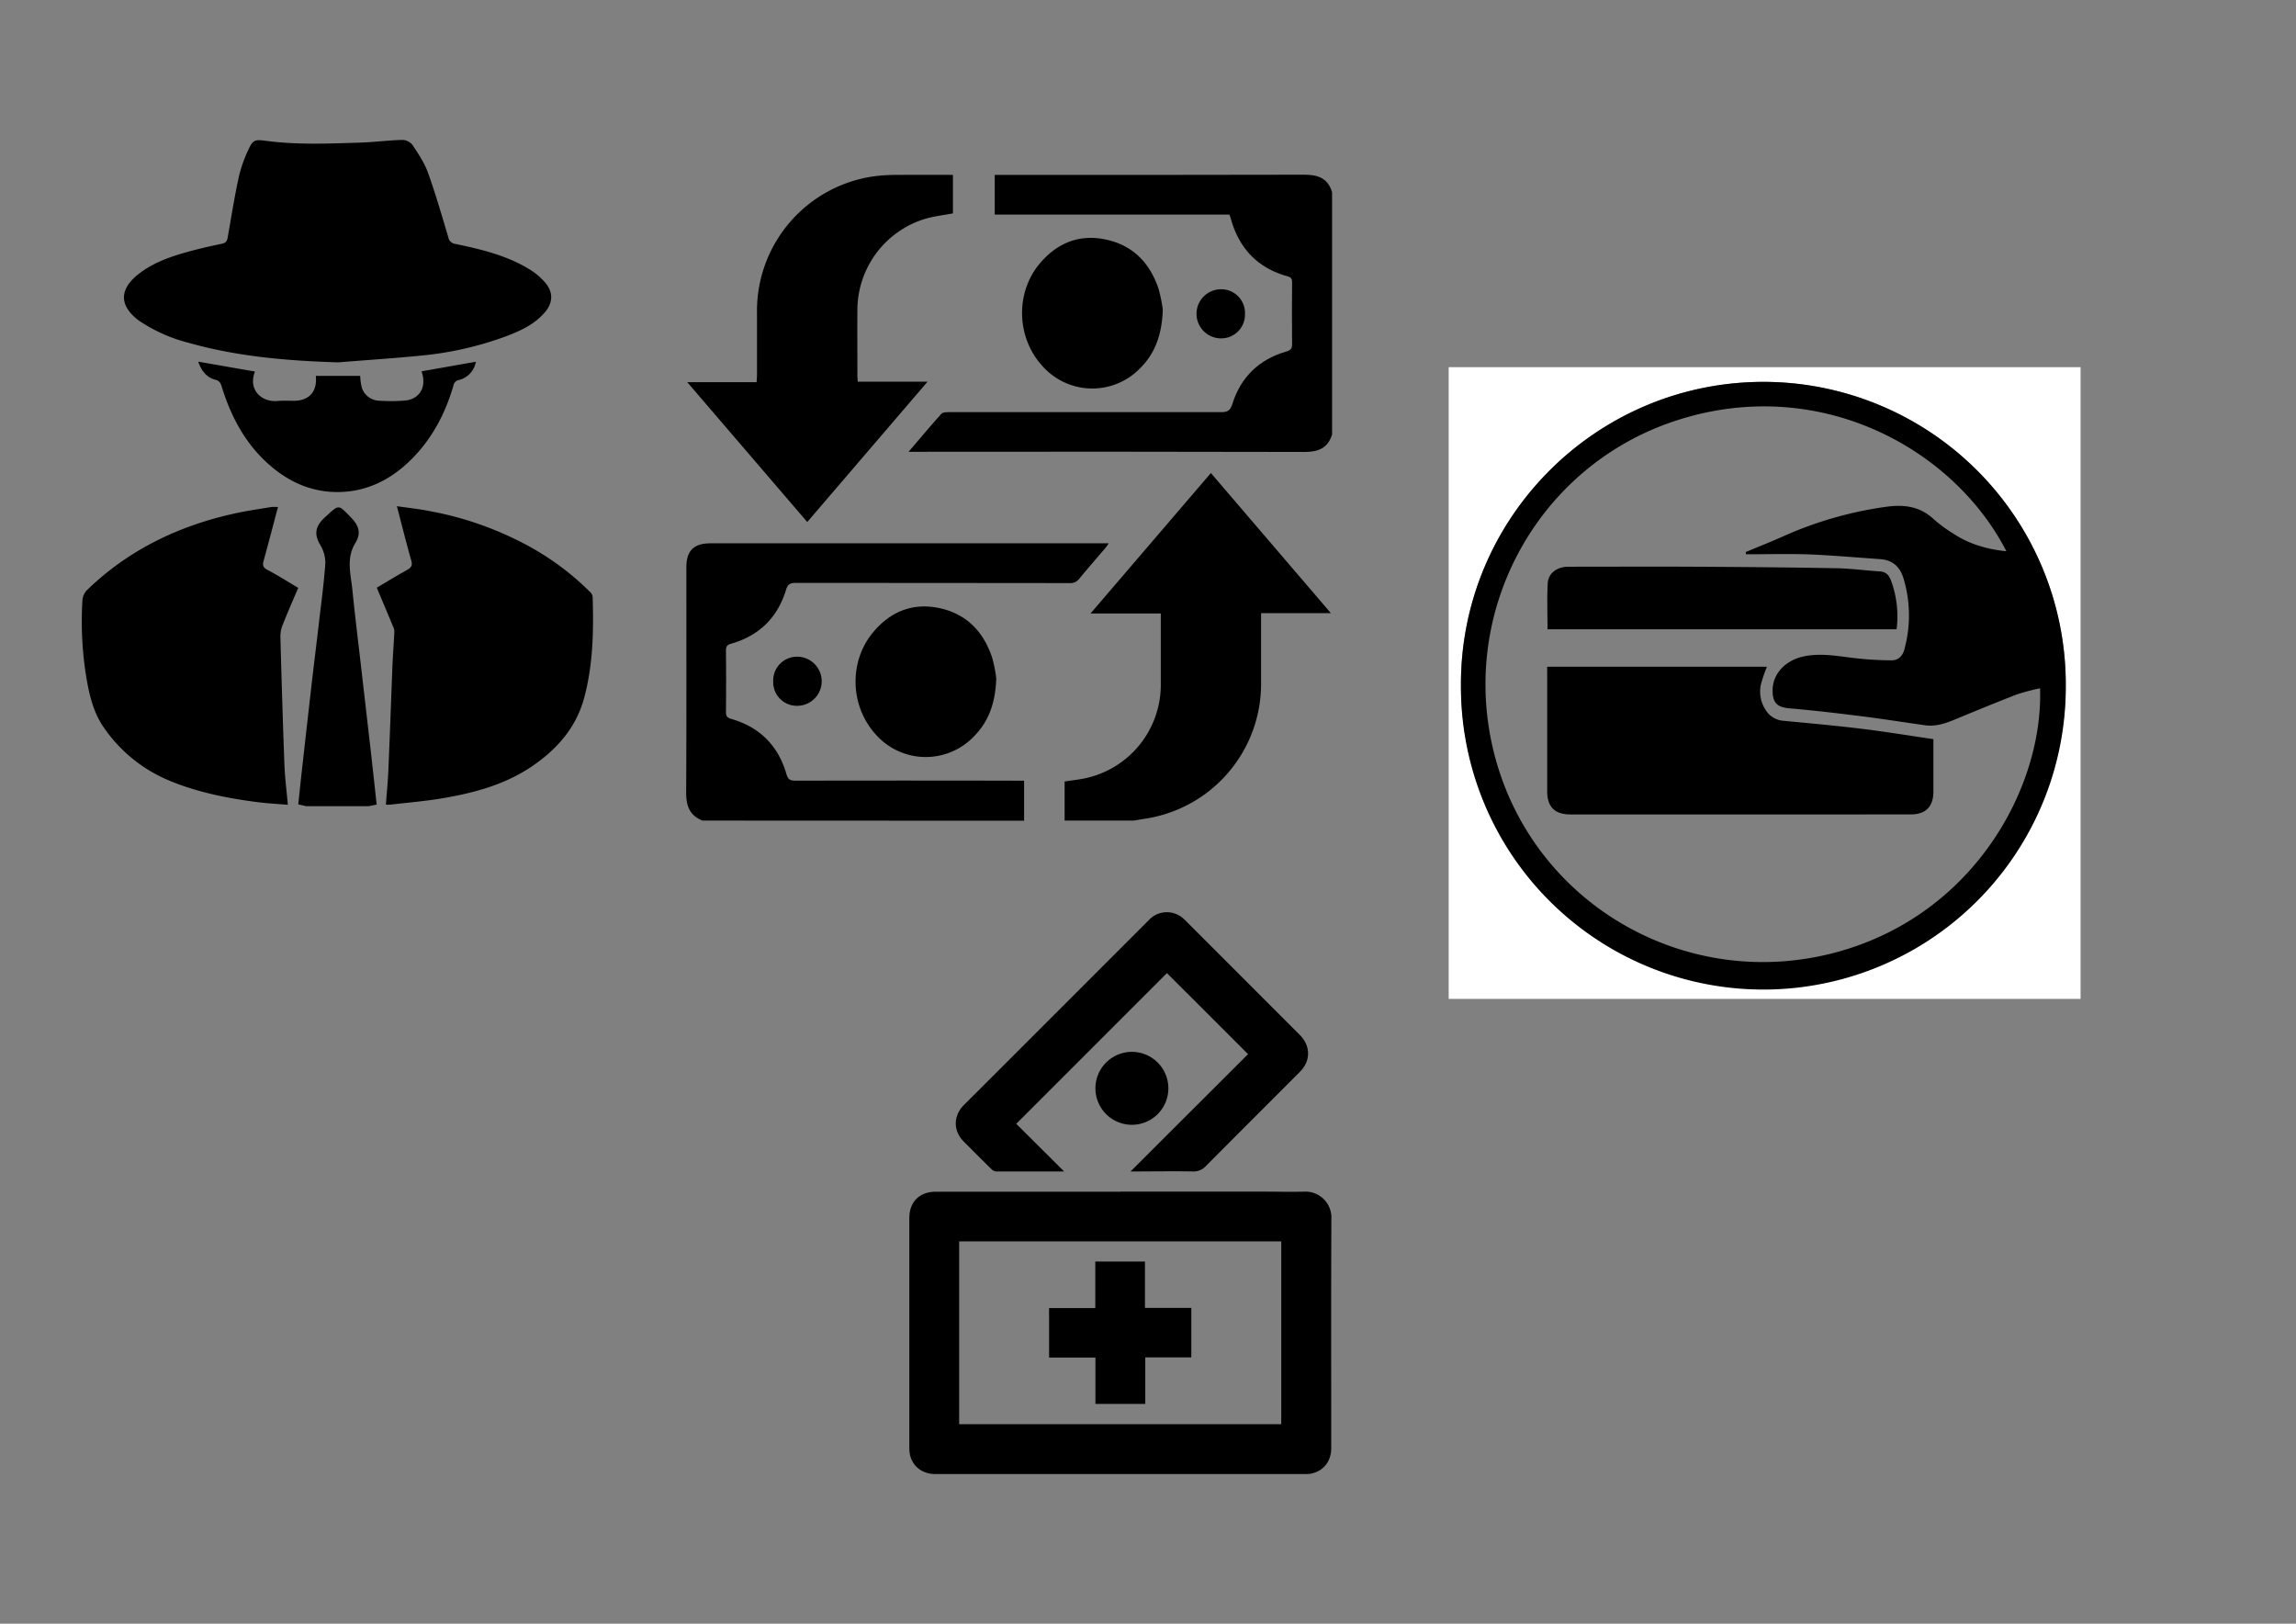 <svg id="Layer_1" data-name="Layer 1" xmlns="http://www.w3.org/2000/svg" viewBox="0 0 841.89 595.28"><rect x="0" y="0" width="841.89" height="595.28" fill="#808080" stroke="none"/><defs><style>.cls-1{fill:#fff;}</style></defs><title>funds</title><path d="M410.81,436.87h52.55c5,0,10,.15,15,0a9.51,9.51,0,0,1,9.83,9.82c-.14,28.07-.06,56.15-.06,84.22,0,4.86-2.83,8.41-7.44,9.36a9.52,9.52,0,0,1-1.91.14H401.39l-58.43,0c-4.71,0-8.3-2.71-9.3-7.08a14.13,14.13,0,0,1-.23-3.1q0-16.68,0-33.35,0-25.19,0-50.38c0-5.89,3.79-9.6,9.71-9.6h67.66Zm59,85.25v-67H351.7v67Z"/><path d="M414.55,429.47l43.08-43-29.74-29.72L372.64,412l17.56,17.48h-2c-7.6,0-15.2,0-22.79,0a2.76,2.76,0,0,1-1.74-.73c-3.46-3.38-6.87-6.81-10.29-10.24-3.93-3.94-3.88-9.47.1-13.44l16.29-16.27L392.58,366l10.73-10.74c6-6,12-12,18-18a9,9,0,0,1,11.5-1.35,12.32,12.32,0,0,1,1.91,1.62q12.95,12.92,25.87,25.87l16,16c4,4.05,4.11,9.48.08,13.52-11.49,11.52-23,23-34.48,34.55a6.08,6.08,0,0,1-4.88,2c-7.2-.13-14.4,0-21.59,0Z"/><path d="M428.41,399.06a13.37,13.37,0,1,1-13.26-13.43A13.37,13.37,0,0,1,428.41,399.06Z"/><path d="M401.67,497.71h-17V479.56h16.95V462.49h18.21v17h17v18.14H419.95v17.06H401.67Z"/><path class="cls-1" d="M531.2,366.22V134.62h231.7v231.6Zm226.28-115.5A110.94,110.94,0,0,0,646.68,140c-61.33,0-111.08,49.75-111,111a110.89,110.89,0,1,0,221.78-.27Z"/><path d="M757.47,250.71A110.89,110.89,0,1,1,535.7,251c-.1-61.21,49.65-111,111-111A110.94,110.94,0,0,1,757.47,250.71Zm-117.26-47.5-.09-.83c4.54-1.89,9.13-3.69,13.62-5.7a138.69,138.69,0,0,1,37.77-10.87c6.63-.92,12.49-.22,17.58,4.57a52.78,52.78,0,0,0,7.27,5.33c5.83,3.84,12.35,5.67,19.34,6.39-19.17-37.35-67.85-64.56-119.86-48.31-52.95,16.54-82.59,72.59-67,126,15.47,53,70.73,83.9,124.58,69.3,50.46-13.68,75.86-60.59,74.62-96.76a78.34,78.34,0,0,0-8.51,2.26c-7.77,3-15.47,6.2-23.17,9.37-3.38,1.39-6.8,2.45-10.51,1.93-7.67-1.08-15.32-2.3-23-3.27-8.8-1.1-17.61-2.16-26.44-2.9-4.64-.39-6.45-1.88-6.44-6.61,0-5.9,4.47-10.89,11.16-12.4,6.47-1.46,12.86-.11,19.29.61a127.59,127.59,0,0,0,13.22.77c2.39,0,4-1.57,4.63-3.95a46.91,46.91,0,0,0-.35-26.25c-1.31-4.16-4-6.59-8.48-6.9-8.85-.61-17.7-1.41-26.56-1.76C655.35,203,647.78,203.21,640.22,203.21Z"/><path d="M567.31,244.45h80.58a54,54,0,0,0-2.18,6.37,12.24,12.24,0,0,0,1.87,9.7,8.26,8.26,0,0,0,6.38,3.73c9.49.91,19,1.76,28.47,2.91,8.72,1.06,17.4,2.49,26.5,3.82,0,.57,0,1.43,0,2.3q0,8.47,0,16.93c0,5.53-2.84,8.37-8.31,8.37H575.78c-5.66,0-8.45-2.75-8.46-8.43q0-21.9,0-43.79C567.31,245.77,567.31,245.18,567.31,244.45Z"/><path d="M695.44,230.71h-128c0-5.71-.23-11.34.08-16.94.2-3.65,3.5-6,7.52-6,15.51,0,31-.08,46.52,0,17.24.09,34.47.24,51.71.55,5.33.09,10.64.83,16,1.17,2.32.15,3.44,1.43,4.16,3.46A38.05,38.05,0,0,1,695.44,230.71Z"/><path d="M257.6,300.84c-4.72-1.82-6-5.39-6-10.23.14-27.52.07-55,.07-82.55,0-6.17,2.71-8.87,8.88-8.87h146c-.46.66-.74,1.14-1.1,1.56-3.25,3.82-6.56,7.58-9.73,11.45a4.07,4.07,0,0,1-3.55,1.57q-50.18-.05-100.35-.07c-2.08,0-3,.47-3.63,2.63-3.09,10.09-9.81,16.7-20,19.63-1.38.39-2,.85-2,2.44.09,7.55.08,15.11,0,22.66,0,1.48.45,2.07,1.94,2.5,10.44,3,17.23,9.82,20.24,20.24.57,2,1.42,2.41,3.31,2.41q39.89-.09,79.77,0h4.06v14.68Z"/><path d="M488.44,159.28c-1.51,5-5.07,6.43-10.07,6.41q-71.34-.16-142.69-.06h-2.52c4.19-4.89,8-9.47,12-13.91.52-.58,1.82-.62,2.75-.62q50,0,99.9,0c2.44,0,3.34-.71,4.07-3,3.12-9.91,9.82-16.34,19.81-19.24,1.47-.43,2.12-1,2.09-2.63-.1-7.48-.05-15,0-22.43,0-1.13,0-2-1.44-2.43-11.16-3-18.09-10.31-21.09-21.42-.1-.37-.24-.72-.43-1.28H364.74V64.11h2.86c36.92,0,73.85.05,110.77-.06,5,0,8.57,1.36,10.07,6.41Z"/><path d="M390.37,300.84V286.51c2.86-.45,5.53-.71,8.12-1.31A35.06,35.06,0,0,0,425.64,251c0-7.86,0-15.73,0-23.59,0-.76,0-1.51,0-2.51H399.88L444,173.42l44,51.37H462.41c0,1.07,0,1.88,0,2.7,0,7.71,0,15.42,0,23.13a50,50,0,0,1-42.78,49.57c-1.28.19-2.54.43-3.82.64Z"/><path d="M349.42,64.11V78.23c-3.33.62-6.62,1-9.76,1.87a35,35,0,0,0-25.27,33.29c-.06,8.09,0,16.19,0,24.28,0,.67.08,1.35.14,2.27H340.1L296,191.38,252,140.11h25.43c.06-1.07.13-1.88.14-2.69q0-11.45,0-22.9a49.83,49.83,0,0,1,42.66-49.85,61.56,61.56,0,0,1,8.75-.54C335.73,64.05,342.44,64.11,349.42,64.11Z"/><path d="M426.37,113.57c-.32,9.15-2.82,16-8.42,21.54a24.42,24.42,0,0,1-35.79-1c-9.45-10.36-9.93-26.78-.91-37.49,6.29-7.47,14.39-10.85,24.07-8.84,10,2.07,16.31,8.57,19.49,18.09A52.22,52.22,0,0,1,426.37,113.57Z"/><path d="M365.31,248.66c-.3,9.09-2.79,15.95-8.37,21.5a24.43,24.43,0,0,1-35.79-.87c-9.41-10.29-10-26.55-1.14-37.31,6.27-7.62,14.41-11.08,24.19-9.09,10.08,2.05,16.44,8.63,19.61,18.25A52.27,52.27,0,0,1,365.31,248.66Z"/><path d="M456.5,115.17a8.7,8.7,0,0,1-8.88,8.88,9,9,0,1,1,.23-18A8.69,8.69,0,0,1,456.5,115.17Z"/><path d="M283.52,249.82a8.71,8.71,0,0,1,8.71-9.06,9,9,0,1,1,.13,18A8.66,8.66,0,0,1,283.52,249.82Z"/><path d="M112.3,295.57l-2.93-.67c.4-3.81.79-7.66,1.22-11.51q1.57-14.08,3.18-28.15c1-9,2.14-18,3.18-26.93.85-7.33,1.86-14.65,2.35-22a13,13,0,0,0-2-6.74c-2.38-4.17-1.4-7,2.07-10.12,5.06-4.59,4.54-4.61,9.24.16,3,3.07,3.91,5.88,1.68,9.49-3.43,5.55-1.66,11.4-1.08,17.15.92,9.16,2.05,18.29,3.1,27.44q1.81,15.72,3.62,31.43c.75,6.6,1.46,13.21,2.18,19.83l-2.92.62Z"/><path d="M124.07,132.85c-18.61-.57-37-2.1-54.95-7.18a58.3,58.3,0,0,1-17.17-7.46c-.33-.22-.67-.43-1-.66-7.2-5.38-7.35-11.33-.32-16.94,5-4,10.89-6.17,16.93-7.92,4.57-1.32,9.22-2.38,13.87-3.34,1.81-.37,1.92-1.52,2.16-2.88,1.28-7.25,2.43-14.54,4-21.73a49.84,49.84,0,0,1,3.58-10.06c1.53-3.33,2.39-3.57,6-3.09,11.56,1.57,23.17,1.06,34.76.7,5.23-.16,10.45-.86,15.68-1a4.87,4.87,0,0,1,3.61,1.82c2.13,3.21,4.38,6.51,5.67,10.1C159.7,71,162,79,164.39,87A2.94,2.94,0,0,0,167,89.43c9.57,2,19.08,4.26,27.5,9.53a24.22,24.22,0,0,1,5.39,4.62c3,3.47,2.92,7.3,0,10.8-3.71,4.4-8.75,6.79-14,8.78a122.59,122.59,0,0,1-31.44,7.2C144.34,131.38,134.2,132,124.07,132.85Z"/><path d="M138.16,215.46c3.87-2.29,7.46-4.5,11.15-6.53,1.58-.88,2-1.75,1.46-3.56-1.82-6.39-3.42-12.84-5.24-19.79,4.12.6,7.95,1,11.72,1.74a121.73,121.73,0,0,1,37.29,13.27,99.59,99.59,0,0,1,22,16.61,2.69,2.69,0,0,1,.77,1.62c.39,12.49.15,24.95-3.13,37.12-3,11-10.13,18.94-19.32,25.14-9.88,6.66-21.18,9.65-32.75,11.6-6.25,1.05-12.6,1.57-18.91,2.31a15.28,15.28,0,0,1-1.7,0c.32-4.27.73-8.43.91-12.6.53-12.63,1-25.27,1.47-37.9.18-4.36.53-8.71.73-13.06a4.44,4.44,0,0,0-.5-1.78C142.17,225,140.2,220.29,138.16,215.46Z"/><path d="M109.35,215.52c-1.93,4.55-3.9,9-5.7,13.56a11.28,11.28,0,0,0-.84,4.34c.43,15.65.89,31.3,1.48,46.95.18,4.81.81,9.61,1.26,14.68-3.83-.33-7.61-.51-11.36-1-10.71-1.4-21.25-3.47-31.33-7.55a54.35,54.35,0,0,1-24.78-19.76c-3.82-5.51-5.31-11.85-6.4-18.27A127,127,0,0,1,30.23,220a6,6,0,0,1,1.64-3.63c15.31-14.85,33.77-23.68,54.44-28.18,4.33-.94,8.73-1.57,13.11-2.3a16.73,16.73,0,0,1,2.51,0c-1.78,6.69-3.48,13.19-5.26,19.67-.43,1.56-.29,2.49,1.37,3.36C101.83,210.9,105.45,213.21,109.35,215.52Z"/><path d="M154.6,136.13l19.88-3.51a8.31,8.31,0,0,1-6,6.65,2.54,2.54,0,0,0-2.25,2.21c-3,10.24-7.84,19.43-15.46,27-7,6.94-15.32,11.39-25.32,11.87-9.63.46-18.1-2.82-25.5-8.92-9.47-7.81-15.07-18.09-18.63-29.62-.42-1.35-.78-2.18-2.42-2.61-3.21-.84-5.06-3.33-6.23-6.61l20.82,3.62c-2.67,6.89,2.64,11.32,8.25,10.8,2-.18,4-.06,6-.07,5.62,0,8.66-3.39,8.06-9.14h16.27a20.58,20.58,0,0,0,.68,4.6,7,7,0,0,0,6.47,4.52,64.35,64.35,0,0,0,9.06-.05c5.35-.44,8-4.54,6.58-9.79C154.76,136.78,154.69,136.49,154.6,136.13Z"/></svg>